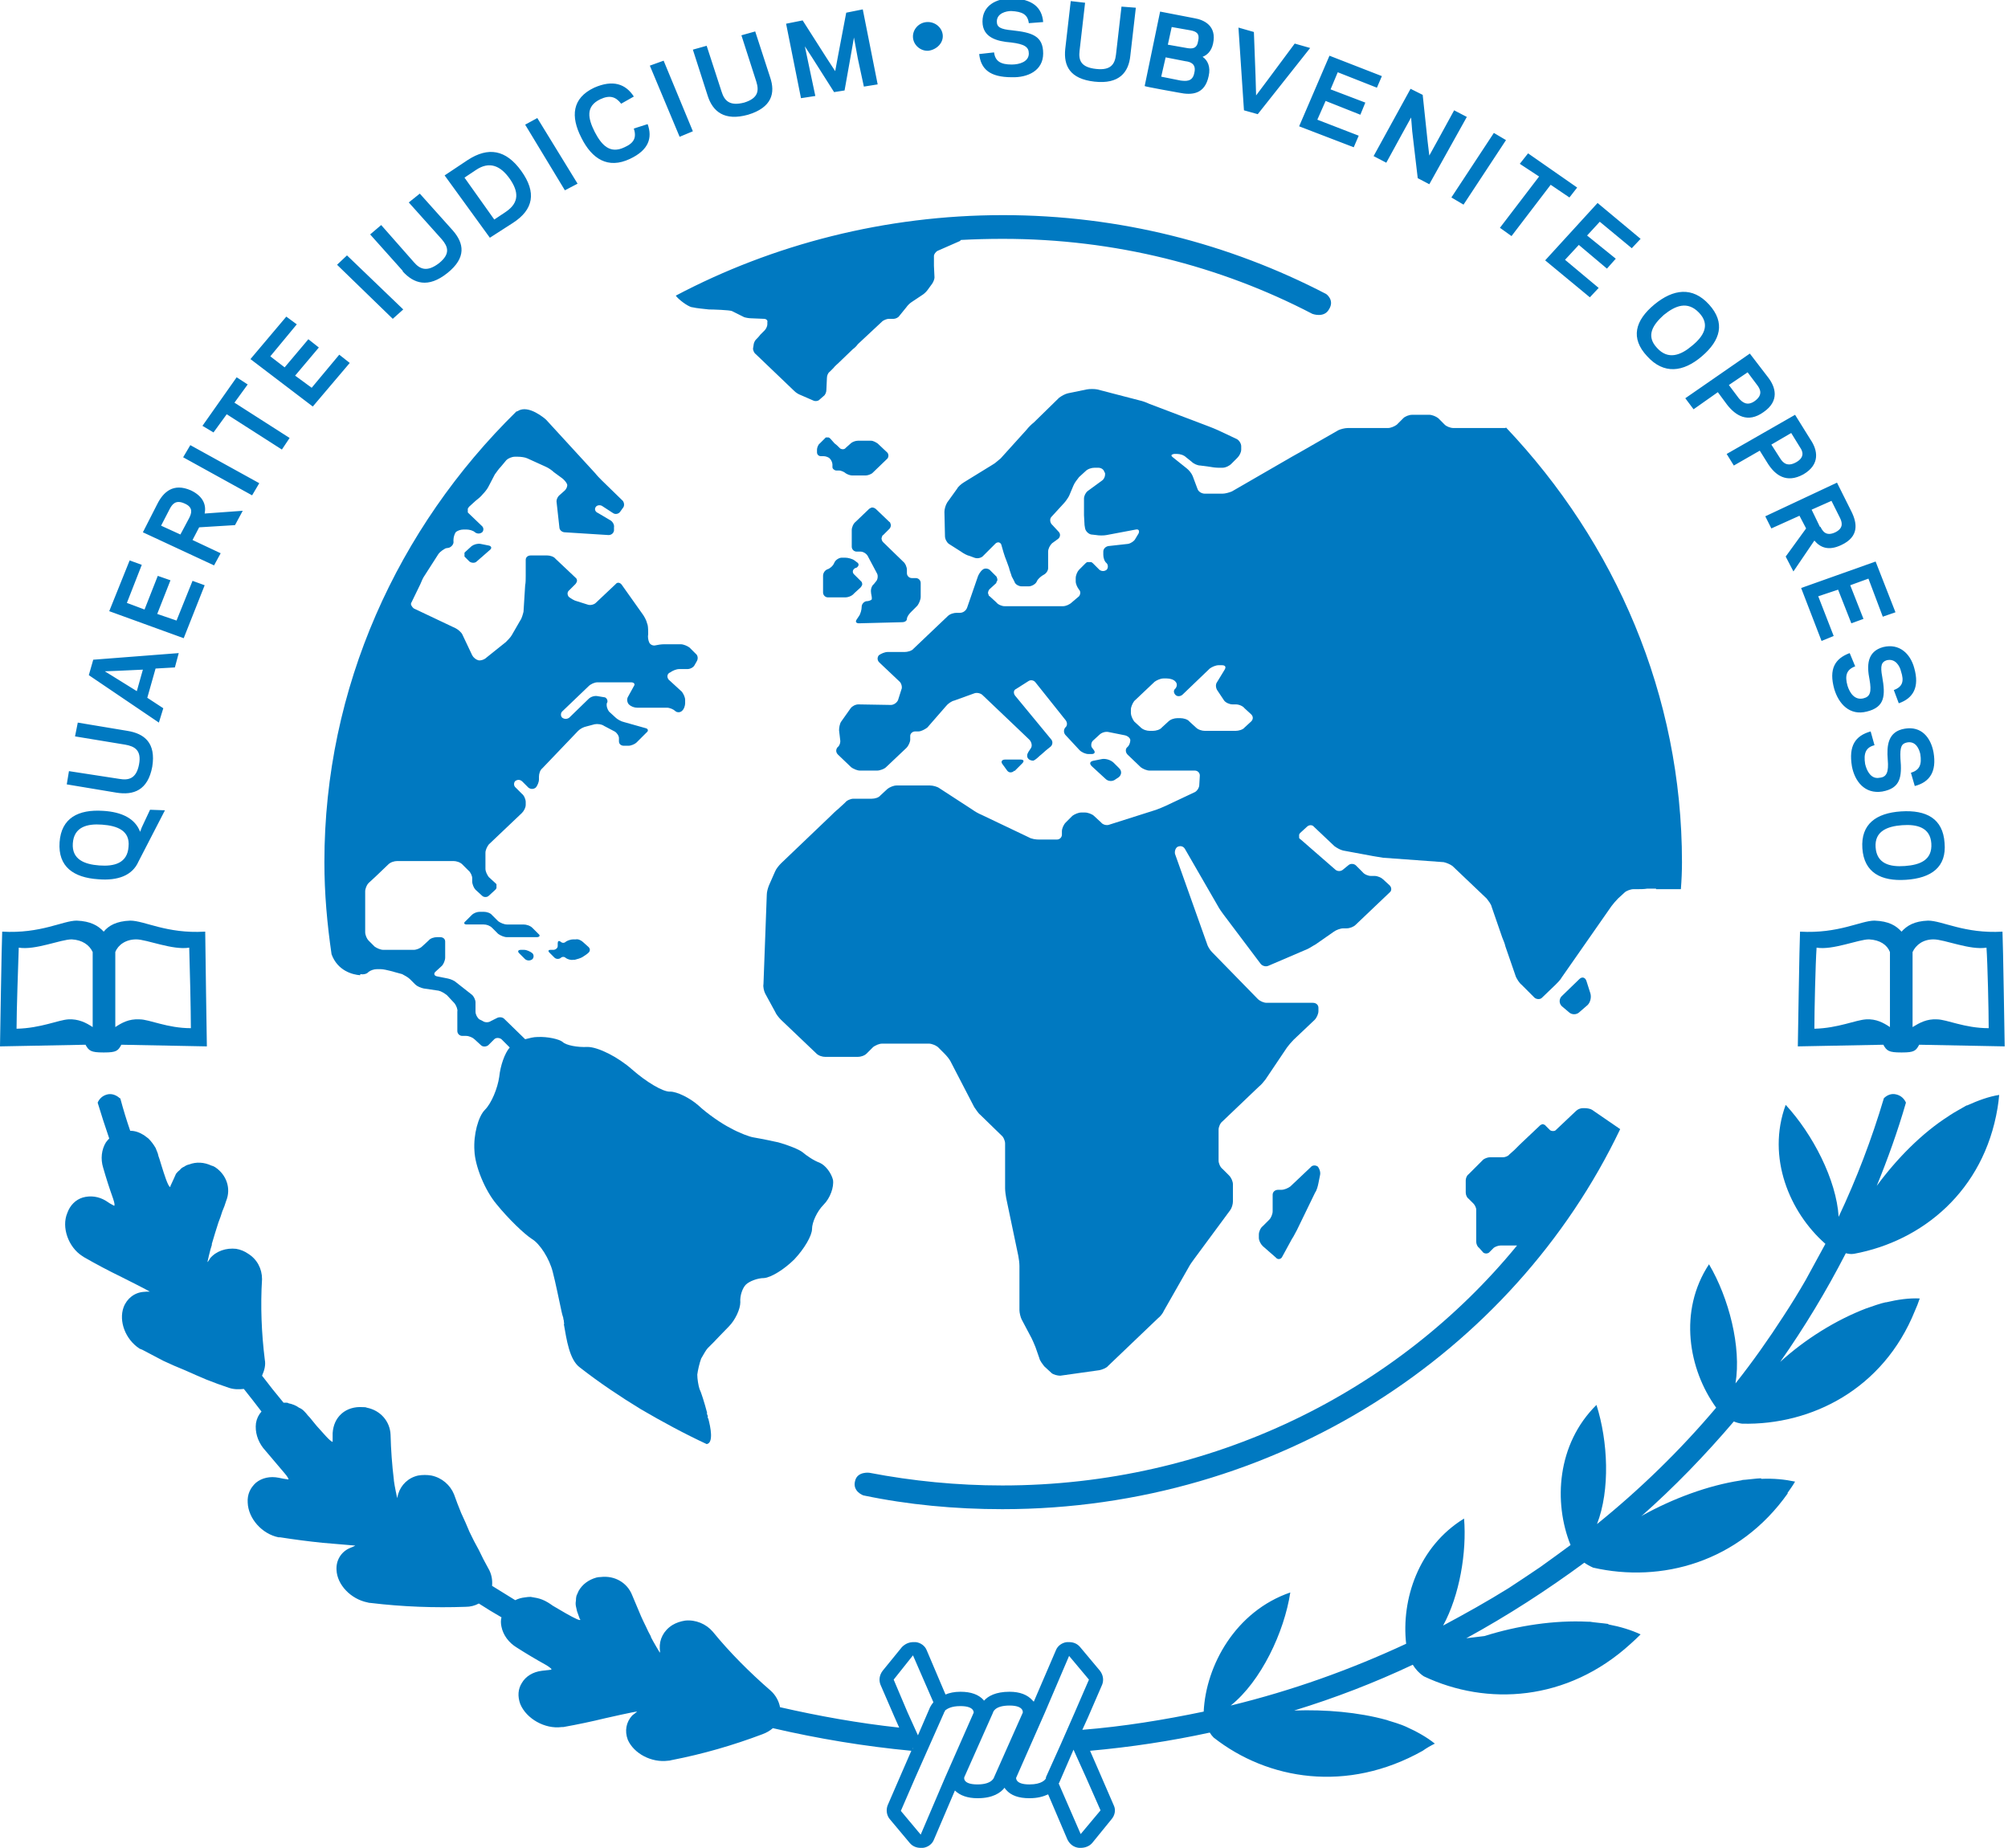 <svg xmlns="http://www.w3.org/2000/svg" width="364" height="335" version="1.2">
    <path id="Layer" fill-rule="evenodd" d="M273 77.5c19.8 20.9 31.9 48.5 31.9 78.8q0 2.4-.2 4.9h-4.5v-.1h-1.6c-.5.1-1.4.1-1.9.1h-.6c-.5 0-1.3.3-1.6.6l-1.2 1.1c-.4.4-.9 1-1.2 1.4l-9 12.9c-.2.4-.8 1-1.1 1.3l-2.5 2.4c-.3.3-.9.3-1.3 0l-2.4-2.4c-.4-.3-.8-1-1-1.4l-1.9-5.5c-.1-.5-.4-1.2-.6-1.7l-1.9-5.5c-.1-.5-.6-1.1-.9-1.5l-6.2-5.9c-.4-.3-1.1-.6-1.6-.7l-11-.8c-.5-.1-1.3-.2-1.8-.3l-5.4-1c-.5-.1-1.2-.5-1.6-.8l-3.7-3.5c-.3-.4-.9-.4-1.3 0l-1.2 1.1q-.1.1-.2.3v.6q.1.2.3.3l6.2 5.4c.4.4 1 .4 1.4.1l1.1-.9c.4-.3 1-.2 1.3.1l1.2 1.2c.3.4 1 .7 1.5.7h.7c.5 0 1.2.3 1.5.6l1.2 1.1c.4.4.4 1 0 1.3l-6.2 5.9c-.3.3-1 .6-1.6.6h-.6c-.5 0-1.3.3-1.7.6l-3.3 2.3c-.4.2-1.1.7-1.6.9l-7 3c-.5.2-1.1 0-1.4-.4l-6.7-8.9c-.3-.4-.8-1.1-1-1.5l-6-10.4c-.3-.5-.8-.6-1.3-.4-.4.2-.6.8-.5 1.3l5.8 16.3c.1.4.5 1.1.9 1.5l8.3 8.5c.4.4 1.1.7 1.6.7h8.4c.6 0 1 .4 1 .9v.6c0 .5-.3 1.2-.7 1.6l-3.8 3.6c-.4.4-.9 1-1.2 1.4l-3.9 5.8c-.3.4-.8 1-1.2 1.3l-6.6 6.3c-.4.3-.7 1-.7 1.5v5.6c0 .5.3 1.2.7 1.5l1.2 1.2c.4.4.7 1.1.7 1.6v3.1c0 .5-.2 1.2-.5 1.6l-6.5 8.8c-.3.4-.8 1.1-1 1.5l-4.5 7.9c-.2.5-.7 1.1-1.1 1.4l-9 8.6c-.3.4-1.1.7-1.6.8l-7.1 1c-.5 0-1.3-.2-1.6-.5l-1.3-1.2c-.3-.4-.8-1-.9-1.5l-.7-2c-.2-.5-.5-1.2-.7-1.6l-1.8-3.4c-.2-.4-.4-1.2-.4-1.7v-8c0-.5-.1-1.3-.2-1.8l-2.2-10.5c-.1-.5-.2-1.3-.2-1.8v-8.1c0-.5-.3-1.2-.7-1.5l-3.8-3.7c-.4-.3-.8-1-1.1-1.4l-4.3-8.3c-.2-.4-.7-1-1.1-1.4l-1.2-1.2c-.4-.3-1.1-.6-1.6-.6h-8.5c-.5 0-1.2.3-1.6.6l-1.2 1.2c-.4.4-1.1.6-1.6.6h-5.9c-.5 0-1.2-.2-1.6-.6l-6.4-6.1c-.4-.4-.9-1-1.1-1.5l-1.8-3.3c-.2-.4-.4-1.2-.3-1.7l.6-16.2c0-.5.2-1.2.4-1.7l1.1-2.5c.2-.5.7-1.1 1.1-1.5l9-8.6c.3-.3.9-.9 1.3-1.2l1.3-1.2c.3-.4 1-.7 1.5-.7h3.3c.6 0 1.3-.2 1.6-.6l1.3-1.2c.4-.3 1.1-.6 1.6-.6h6.1c.5 0 1.3.2 1.7.5l6 3.9c.4.3 1.1.7 1.6.9l8.6 4.1c.5.3 1.3.4 1.8.4h3.3c.5 0 .9-.4.9-.9v-.6c0-.5.3-1.2.7-1.6l1.2-1.2c.4-.3 1.1-.6 1.6-.6h.7c.5 0 1.3.3 1.6.6l1.3 1.2c.3.4 1 .6 1.5.4l8.5-2.7c.5-.2 1.3-.5 1.7-.7l5.3-2.5c.4-.2.8-.8.8-1.3l.1-1.7c0-.5-.4-.9-.9-.9h-8.2c-.5 0-1.2-.3-1.6-.6l-2.4-2.3c-.4-.4-.4-1-.1-1.3.4-.3.6-.9.6-1.3s-.5-.8-1-.9l-3-.6c-.5-.1-1.2.1-1.6.5l-1.2 1.1c-.3.3-.4 1-.1 1.3l.3.4c.3.4.1.7-.4.7h-.6c-.5 0-1.2-.3-1.6-.7l-2.6-2.8c-.3-.4-.3-.9 0-1.3.4-.3.4-.9.1-1.3l-5.5-6.9c-.3-.4-.9-.5-1.3-.2l-2.2 1.4c-.5.2-.5.8-.2 1.2l6.6 8c.3.4.2 1-.2 1.3l-.5.4c-.4.3-1 .9-1.4 1.2 0 0-.8.8-1.2.9-.4 0-1.1-.2-1.1-.9 0-.5.4-.9.7-1.4.3-.5 0-1.2-.3-1.5-.4-.4-1.9-1.8-2.3-2.2l-6.2-5.9c-.3-.3-1-.5-1.5-.3L173 127c-.5.1-1.2.6-1.5 1l-3.4 3.9c-.4.3-1.1.7-1.6.7h-.6c-.5 0-.9.4-.9.8v.7c0 .4-.3 1.1-.7 1.5l-3.7 3.5c-.3.3-1.1.6-1.6.6h-3.1c-.5 0-1.2-.3-1.6-.6l-2.4-2.3c-.4-.4-.4-.9-.1-1.3.4-.3.6-.9.5-1.4l-.2-1.7c0-.4.1-1.2.4-1.6l1.7-2.4c.3-.4.9-.7 1.4-.7l5.9.1c.5 0 1.1-.4 1.3-.9l.6-1.9c.2-.4 0-1.1-.3-1.4l-3.7-3.5c-.4-.4-.4-.9-.1-1.3.4-.3 1.1-.6 1.6-.6h3.1c.5 0 1.3-.2 1.6-.6l6.2-5.9c.4-.4 1.1-.6 1.6-.6h.6c.6 0 1.1-.4 1.3-.9l1.9-5.5c.1-.4.5-1.1.9-1.4.3-.3.9-.3 1.3 0l1.2 1.2q.1.1.1.2.1.2.1.4t-.1.3-.1.3l-1.2 1.1q-.2.2-.2.3-.1.2-.1.4 0 .1.1.3 0 .2.2.3l1.2 1.1c.3.4 1 .7 1.5.7h10.6c.5 0 1.2-.3 1.6-.7l1.3-1.1c.3-.4.3-.9 0-1.2-.3-.4-.6-1-.6-1.5v-.6c0-.5.3-1.2.6-1.5l1.2-1.2q.1-.1.3-.2h.7q.2.1.3.2l1.2 1.2c.4.3.9.3 1.3 0 .3-.3.3-.9 0-1.2-.4-.3-.6-1-.6-1.5v-.6c0-.5.4-.9.9-1l3.6-.4c.5-.1 1.1-.5 1.3-.9l.6-1c.2-.5 0-.8-.5-.7l-5.3 1c-.5.1-1.4.1-1.9 0l-.9-.1c-.5-.1-1-.6-1.1-1.1l-.1-.6c0-.5-.1-1.3-.1-1.8v-3c0-.5.3-1.1.7-1.4l2.6-1.9c.4-.3.6-.9.5-1.4l-.1-.1c-.1-.5-.6-.8-1.1-.8h-.7c-.5 0-1.2.2-1.6.6l-1.2 1.1c-.3.4-.8 1-1 1.5l-.8 1.9c-.2.4-.7 1.1-1 1.4l-2.2 2.4c-.3.3-.3.9 0 1.3l1.3 1.4c.4.4.3 1-.1 1.3l-1.1.8c-.4.4-.7 1-.7 1.5v3c0 .5-.4 1-.8 1.2-.4.2-1 .7-1.2 1.1l-.1.2c-.2.4-.9.8-1.4.8h-1.3c-.5 0-1-.3-1.2-.6-.1-.3-.4-.8-.6-1.2-.1-.4-.4-1.1-.5-1.6l-.4-1.1c-.2-.5-.5-1.3-.6-1.7l-.4-1.4c-.2-.4-.6-.5-1-.2l-2.4 2.4c-.4.3-1 .4-1.5.2l-.8-.3c-.5-.1-1.2-.5-1.6-.8l-2.2-1.4c-.4-.3-.7-.9-.7-1.4l-.1-4.4c0-.5.2-1.2.5-1.7l1.8-2.5c.2-.4.8-.9 1.3-1.2l5.2-3.2c.4-.2 1-.8 1.4-1.1l4.7-5.2c.3-.4.9-1 1.3-1.3l4.6-4.5c.4-.3 1.1-.7 1.6-.8l3.4-.7c.5-.1 1.4-.1 1.9 0l7.7 2c.5.1 1.3.4 1.7.6l10.8 4.1c.5.2 1.3.5 1.7.7l3.4 1.6c.4.2.8.8.8 1.3v.6c0 .5-.3 1.1-.7 1.5l-1.1 1.1c-.4.4-1.1.7-1.6.7h-.7c-.5 0-1.3-.1-1.8-.2l-1.5-.2c-.5 0-1.2-.3-1.6-.7l-1-.8c-.4-.4-1.1-.6-1.6-.6h-.6c-.5.1-.6.3-.2.6l2.5 2c.4.3.9.9 1.1 1.4l.9 2.4c.2.5.8.8 1.3.8h3.2c.5 0 1.2-.2 1.7-.4l10.9-6.3 1.6-.9 6.8-3.9c.4-.2 1.2-.4 1.7-.4h7.3c.5 0 1.2-.3 1.6-.6l1.2-1.2c.3-.3 1-.6 1.6-.6h3.1c.5 0 1.2.3 1.6.6l1.2 1.2c.3.3 1 .6 1.6.6h9.4m-46.1 53.2c.4-.4.4-.9 0-1.3l-1.2-1.1c-.3-.4-1-.7-1.6-.7h-.6c-.5 0-1.2-.3-1.5-.7l-1.2-1.8c-.3-.4-.4-1.1-.1-1.5l1.4-2.3c.3-.5.1-.8-.5-.8h-.6c-.5 0-1.2.3-1.6.6l-4.9 4.7c-.4.4-1 .4-1.3.1-.4-.4-.4-.9 0-1.2.3-.4.3-.9 0-1.2-.3-.4-1-.6-1.6-.6h-.6c-.5 0-1.2.3-1.6.6l-3.7 3.5c-.3.4-.6 1.1-.6 1.5v.7c0 .4.3 1.1.6 1.5l1.2 1.1c.4.4 1.1.6 1.6.6h.6c.5 0 1.3-.2 1.6-.6l1.2-1.1c.4-.4 1.1-.6 1.6-.6h.6c.5 0 1.3.2 1.6.6l1.2 1.1c.4.4 1.1.6 1.6.6h5.6c.5 0 1.3-.2 1.6-.6l1.2-1.1zm-131.5 16q0-.1 0 0zm191 36.7c-.5.5-1.4.5-1.9 0l-1.3-1.1c-.5-.5-.5-1.3 0-1.8l3.2-3.1c.5-.5 1.1-.3 1.3.4l.7 2.2c.2.7 0 1.6-.5 2.1l-1.5 1.3z" fill="#0079c1"/>
    <path d="m232.4 227.9 1.8-3.3c.3-.4.6-1.1.9-1.6l3.3-6.8c.3-.4.5-1.2.6-1.7l.3-1.5c.1-.5-.1-1.1-.4-1.5-.4-.3-1-.3-1.3.1l-3.7 3.5c-.4.3-1.1.6-1.6.6h-.6c-.6 0-1 .4-1 .9v3c0 .5-.3 1.2-.6 1.5l-1.2 1.2c-.4.3-.7 1-.7 1.5v.6c0 .5.3 1.1.7 1.5l2.4 2.1c.3.4.9.3 1.1-.1m-48.5-88.1 1.4-1.4c.4-.4.3-.7-.3-.7h-2.8c-.6 0-.8.4-.5.8l.8 1.1c.3.5.9.6 1.4.1m18.3 1.6.6-.4c.5-.4.6-1.1.1-1.6l-1-1c-.5-.5-1.4-.8-2.1-.7l-1.5.3c-.7.1-.9.5-.4 1l2.5 2.3c.5.5 1.3.5 1.8.1M155.7 113l7.8-.2c.6 0 .9-.3.9-.6s.3-.8.7-1.2l1.2-1.2c.3-.4.6-1.1.6-1.6v-2.5c0-.5-.4-.9-.9-.9h-.7c-.5 0-.9-.4-.9-.9v-.6c0-.5-.3-1.2-.7-1.5l-3.6-3.5q-.2-.2-.2-.3-.1-.2-.1-.4 0-.1.1-.3 0-.2.2-.3l1.1-1.1q.2-.2.2-.3.1-.2.1-.4 0-.1-.1-.3 0-.2-.2-.3l-2.4-2.3q-.1-.1-.3-.2-.2-.1-.4-.1-.1 0-.3.1-.2.1-.3.2l-2.4 2.3c-.4.3-.7 1-.7 1.5v3c0 .5.4.9.9.9h.7c.5 0 1.1.4 1.3.8l1.7 3.2c.2.4.1 1.1-.2 1.4l-.4.5c-.4.3-.6 1-.5 1.5v.1c.1.5.2 1 .1 1.2-.1.1-.5.3-1 .3-.4.1-.8.5-.8 1s-.2 1.3-.5 1.7l-.4.6c-.3.4-.1.7.4.7" fill="#0079c1"/>
    <path d="M150.1 108.3h3.1c.6 0 1.3-.3 1.6-.7l1.2-1.1q.1-.1.2-.3.1-.1.1-.3 0-.2-.1-.4l-.2-.2-1.2-1.2c-.3-.3-.3-.8.2-1.1l.3-.1c.4-.3.5-.7 0-1l-.4-.3c-.4-.3-1.2-.5-1.7-.5h-.6c-.5 0-1.1.4-1.3.8l-.1.2c-.2.5-.8 1-1.2 1.1-.5.2-.8.7-.8 1.2v3c0 .5.4.9.9.9m-52.5 61-1.1-1.1c-.4-.4-1.1-.6-1.6-.6h-3c-.5 0-1.2-.3-1.6-.6l-1.1-1.1c-.3-.4-1-.6-1.5-.6H87c-.5 0-1.1.2-1.5.6l-1.1 1.1c-.4.3-.3.6.2.6h3.1c.5 0 1.1.2 1.5.6l1.1 1.1c.4.3 1.1.6 1.6.6h5.4c.5 0 .7-.3.3-.6m6.8 1h-.5c-.4 0-1 .2-1.3.4-.3.3-.7.3-1 0-.3-.2-.5-.1-.5.3v.5c0 .4-.4.7-.8.7h-.5c-.4 0-.5.2-.2.5l.9.9c.3.3.8.3 1.1.1.3-.3.7-.3 1 0 .3.2.9.4 1.3.3h.3c.4-.1 1.1-.3 1.4-.5.3-.2.8-.5 1.1-.8.3-.3.3-.7 0-1l-1-.9c-.3-.3-.9-.6-1.3-.5zm-10 1.9c-.5 0-.6.3-.3.6l1.1 1.1c.4.3.9.3 1.3 0 .3-.3.3-.8 0-1.1-.4-.3-1-.6-1.5-.6h-.6zm56-89.1c.3.3.5.8.5 1.1v.5c0 .3.4.6.7.6h.5c.4 0 1 .3 1.2.5.3.2.8.4 1.2.4h2.4c.4 0 .9-.2 1.2-.4l2.8-2.7c.2-.3.2-.7 0-1l-1.8-1.7c-.3-.2-.8-.5-1.2-.5h-2.4c-.4 0-1 .2-1.3.5l-.9.8c-.2.3-.7.3-1 .1-.3-.3-.7-.7-1-.9l-.8-.9q-.1-.1-.3-.2h-.5l-.2.2-.9.9c-.3.2-.5.8-.5 1.1v.5c0 .4.3.7.7.7h.5c.4 0 .9.2 1.1.4zM87.1 98.6c-.5-.1-1.2.1-1.6.4l-1.1 1-.2.2v.7l.2.2.7.7c.4.3 1 .3 1.3 0l2.4-2.1c.4-.3.3-.7-.2-.8l-1.5-.3z" fill="#0079c1"/>
    <path fill-rule="evenodd" d="M148.6 210.8c1.1.5 2.1 1.9 2.4 3.1.2 1.3-.5 3.3-1.7 4.5-1.2 1.2-2.1 3.2-2.1 4.4 0 1.2-1.4 3.6-3.2 5.5-1.8 1.8-4.2 3.3-5.5 3.4-1.2 0-2.7.6-3.3 1.2-.6.6-1.1 2-1 3.2 0 1.2-.9 3.2-2.1 4.4-1.2 1.2-2.4 2.5-2.7 2.8l-1.1 1.1c-.3.3-.8 1.2-1.2 1.9-.3.8-.6 2.1-.7 2.9 0 .8.2 2 .4 2.6.3.6.9 2.5 1.4 4.4h-.1s.1.2.2.5v.4q.1 0 .1.1c.4 1.5 1 4.4-.3 4.6q-3-1.4-6-3t-5.9-3.3q-2.8-1.7-5.6-3.6-2.8-1.9-5.5-4c-1.9-1.4-2.4-5.1-2.9-7.9q.1 0 .1.1-.1-.4-.1-.7-.1-.3-.1-.5-.2-.6-.3-1.1c-.5-2.3-1.1-5.3-1.6-7.2-.6-2.4-2.3-5.1-3.8-6-1.4-.9-4.3-3.7-6.4-6.3-2.1-2.5-3.9-6.9-4-9.7-.2-2.9.7-6.2 1.9-7.4 1.2-1.2 2.3-3.9 2.6-6 .2-2 1-4.3 1.9-5.3l-1.5-1.5c-.4-.3-1-.3-1.3 0l-1.1 1.1c-.4.3-1 .3-1.3 0l-1.2-1.1c-.3-.3-1-.6-1.5-.6h-.7c-.5 0-.9-.4-.9-.9v-3.5c.1-.4-.2-1.1-.5-1.5l-1.4-1.5c-.4-.3-1-.7-1.5-.8l-2.7-.4c-.5-.1-1.2-.4-1.5-.7l-1-1c-.3-.3-1-.7-1.4-.9l-2.2-.6c-.4-.1-1.2-.3-1.7-.3h-.7c-.5 0-1.1.2-1.5.5-.3.4-1 .5-1.5.4v.2c-1.4-.1-4.1-.8-5.2-3.8-.8-5.5-1.3-11-1.3-16.7 0-31.7 13.3-60.6 34.8-81.7q.1 0 .3-.1c1.9-1.2 4.9 1.4 5.1 1.6l8.9 9.7c.3.4.9 1 1.2 1.3l3.8 3.7c.3.4.3 1 0 1.3l-.5.7c-.3.4-.9.5-1.3.2l-2-1.3c-.4-.2-.9-.1-1.1.2-.3.4-.1.9.4 1.1l2.2 1.3c.4.2.8.8.7 1.3v.6c-.1.5-.5.8-1 .8l-7.9-.5c-.5 0-1-.4-1-.9l-.5-4.5c-.1-.5.2-1.1.6-1.4l.9-.8c.3-.3.5-.8.4-1.1-.1-.3-.5-.8-.9-1.1l-1.5-1.1c-.3-.3-1-.8-1.5-1l-3.3-1.5c-.4-.2-1.2-.3-1.7-.3h-.6c-.5 0-1.2.3-1.5.6l-1 1.2c-.4.4-.8 1-1.1 1.4l-1.2 2.3c-.2.4-.7 1-1 1.3-.3.4-.9.9-1.3 1.2L85 91.9q-.1.2-.2.3v.7l.2.2 2.4 2.3c.3.3.3.8 0 1.1-.4.3-.9.3-1.3 0-.3-.3-1-.5-1.5-.5H84c-.5 0-1.1.2-1.4.5-.2.3-.4.9-.4 1.4v.2c.1.5-.3 1-.8 1.2l-.6.1c-.4.2-1 .6-1.3 1l-2.5 3.9c-.3.4-.6 1.1-.8 1.6l-1.6 3.3q-.1.1-.1.3 0 .2.1.3.1.2.2.3l.2.2 7.6 3.6c.4.2 1 .7 1.2 1.1l1.8 3.8c.2.4.7.8 1.1.9.4.1 1.1-.1 1.5-.5l3.5-2.8c.3-.3.9-.9 1.1-1.3l1.5-2.6c.3-.4.5-1.2.6-1.6l.3-4.8c.1-.4.1-1.2.1-1.7v-2.9c0-.5.4-.8.9-.8h3c.5 0 1.2.2 1.5.6l3.6 3.4.2.2q.1.2.1.4 0 .1-.1.3-.1.2-.2.3l-1.1 1.1c-.4.3-.4.8-.1 1.2.4.3 1 .7 1.5.8l1.9.6c.5.2 1.2 0 1.5-.3l3.6-3.4c.3-.4.8-.3 1.1.1l3.9 5.5c.2.3.6 1 .7 1.5l.1.3c.1.4.1 1.2.1 1.7-.1.4 0 1.1.2 1.5.2.4.7.6 1.1.5.4-.1 1.1-.2 1.6-.2h3c.5 0 1.2.3 1.6.6l1.1 1.1c.4.3.5.9.2 1.4l-.4.7c-.2.4-.8.7-1.3.7h-1.5c-.5 0-1.2.3-1.6.6l-.2.1c-.4.3-.4.8-.1 1.2l2.4 2.2c.3.4.6 1 .6 1.5v.6c0 .4-.2 1.1-.6 1.4-.3.3-.9.3-1.2 0-.3-.3-1-.6-1.5-.6h-5.4c-.5 0-1.1-.2-1.5-.6-.3-.3-.4-.9-.2-1.3l1.1-2c.3-.4 0-.7-.5-.7h-6.1c-.5 0-1.2.3-1.6.7l-4.7 4.5c-.4.3-.4.9-.1 1.2.4.3.9.3 1.3 0l3.5-3.4c.4-.4 1.1-.6 1.6-.5l1.2.2c.4 0 .7.5.6.9l-.1.2c-.1.5.1 1.1.4 1.5l1.2 1.1c.3.3 1 .7 1.5.8l3.9 1.1c.5.1.6.5.2.8l-1.8 1.8c-.3.3-1 .6-1.5.6h-.8c-.5 0-.9-.3-.9-.8v-.6c0-.4-.4-1-.8-1.2l-1.9-1c-.4-.3-1.2-.4-1.7-.3l-1.5.4c-.5.1-1.1.4-1.5.8l-6.5 6.8c-.4.3-.6 1-.6 1.5v.5c0 .5-.3 1.2-.6 1.5-.4.3-.9.3-1.3 0l-1.1-1.1c-.4-.4-.9-.4-1.3-.1-.3.3-.3.9.1 1.2l1.1 1.1c.4.3.7 1 .7 1.5v.5c0 .5-.3 1.1-.7 1.5l-6 5.7c-.3.4-.6 1-.6 1.5v2.9c0 .5.3 1.1.6 1.5l1.2 1.1.2.2v.7q-.1.2-.2.3l-1.2 1.1c-.3.3-.9.3-1.2 0l-1.2-1.1c-.3-.3-.6-1-.6-1.5v-.6c0-.4-.3-1.1-.7-1.4l-1.1-1.1c-.4-.4-1.1-.6-1.6-.6H72c-.5 0-1.2.2-1.6.6l-2.3 2.2c-.4.4-1 .9-1.3 1.2-.3.3-.6 1-.6 1.5v7.4c0 .5.3 1.2.6 1.5l1.1 1.1c.4.3 1.1.6 1.6.6H75c.5 0 1.2-.3 1.5-.6l1.2-1.1c.3-.4 1-.6 1.5-.6h.6c.5 0 .9.3.9.8v2.9c0 .5-.3 1.2-.6 1.5l-1.2 1.1c-.3.3-.2.7.3.8l2 .4c.5.1 1.2.4 1.5.7l2.8 2.2c.4.3.7 1 .7 1.4v1.7c0 .5.3 1.1.7 1.4l.6.3c.4.3 1.1.3 1.5 0l1-.5c.5-.3 1.1-.2 1.4.1l3.8 3.7c.8-.2 1.5-.4 2.2-.4 1.9-.1 4 .4 4.6.9.6.6 2.7 1 4.5.9 1.9 0 5.5 1.8 8.1 4.1 2.5 2.2 5.6 4.1 6.9 4 1.2 0 3.5 1.1 5.1 2.5 1.6 1.5 4.2 3.3 5.8 4.1 1.6.9 3.5 1.6 4.2 1.7.7.1 2.7.5 4.5.9 1.8.5 3.8 1.3 4.4 1.8.7.6 2 1.5 3.1 1.9M125.4 55.7c-.8-.2-2.4-1.4-2.9-2.1 17.6-9.3 38-14.6 59.3-14.6 21.2 0 41.1 5.2 58.6 14.3 0 0 1.6 1.1.5 2.8-.9 1.6-3 .8-3 .8-16.7-8.7-35.8-13.6-56.1-13.6q-3.9 0-7.6.2l-.2.2-4.1 1.8c-.3.2-.6.6-.6.9v1.8l.1 2.1c0 .3-.2.8-.4 1.1l-.8 1.1c-.2.3-.6.7-.9.9l-2.1 1.4c-.3.2-.7.6-.9.9l-1.3 1.6c-.2.3-.7.5-1 .5h-.9c-.3 0-.8.2-1.1.4l-4.5 4.2c-.2.3-.6.7-.9.9l-2.6 2.5c-.2.2-.7.6-.9.9l-.7.7c-.3.2-.5.7-.5 1.1l-.1 2.2c0 .4-.2.9-.5 1.1l-.8.7c-.2.2-.7.3-1.1.1l-2.3-1c-.3-.1-.8-.4-1.1-.7l-7-6.7c-.3-.2-.5-.7-.5-1l.1-.6c0-.3.2-.8.4-1 .2-.2.6-.6.8-.9l.8-.8c.3-.3.5-.8.5-1.1v-.4c.1-.3-.2-.6-.6-.6l-2.4-.1c-.3 0-.9-.1-1.2-.2l-2.2-1.1c-.4-.2-3.5-.3-4.2-.3-.8-.1-2.2-.2-3-.4zm161.9 145.2c.4 0 1 .1 1.3.3l5.1 3.5c-19.4 40.6-62.3 68.9-112 68.9-8.6 0-17.1-.8-25.2-2.5 0 0-2-.7-1.5-2.6.4-1.8 2.6-1.5 2.6-1.5 7.8 1.5 15.9 2.3 24.1 2.3 37.9 0 71.6-17 93.3-43.5h-3c-.4 0-.9.2-1.2.4l-.9.9c-.3.2-.7.2-1 0l-.8-.9c-.3-.2-.5-.7-.5-1.1v-5.8c0-.4-.3-.9-.5-1.1l-.9-.9c-.3-.2-.5-.7-.5-1.1V214c0-.4.2-.9.5-1.1l2.7-2.7c.3-.2.8-.4 1.2-.4h2.4c.3 0 .9-.2 1.1-.5l.9-.8.5-.5.5-.5 3.7-3.5q.1-.1.2-.1.1-.1.3-.1.1 0 .2.1.2 0 .2.1l.9.9c.3.2.8.2 1 0l3.7-3.5c.3-.3.8-.5 1.2-.5h.4zM25.7 150l1.5-3.2 2.7.1-4.8 9.3c-1.1 2.5-3.7 3.5-7.3 3.2-4.5-.3-7.3-2.3-7-6.7.3-4.4 3.4-6 7.9-5.7 3.4.2 5.8 1.4 6.7 3.8l.3-.8zm-7.7 6.9c2.7.2 5.1-.4 5.3-3.4.3-2.9-2-3.8-4.8-4-2.7-.2-5.1.4-5.3 3.4-.2 2.9 2.1 3.8 4.8 4zm3.1-13.2-9-1.5.4-2.4 9.1 1.4c1.7.3 3.1 0 3.6-2.6s-.8-3.3-2.5-3.6l-9.1-1.5.5-2.5 9 1.5c3.1.5 5.2 2.2 4.5 6.5-.8 4.3-3.4 5.2-6.5 4.7zm-5-21.3zm.8-2.8 15.5-1.2-.7 2.6-3.5.2-1.5 5.3 2.9 1.9-.8 2.6-12.7-8.6zm4.2 3.4 3.7 2.3 1.1-3.9-4.3.2-2.6.1zm2.4-21.4 2.2.8-2.7 6.9 3.2 1.2 2.4-6.1 2.3.8-2.4 6.1 3.5 1.2 2.9-7.2 2.2.8-3.8 9.6-13.5-4.9zm16.5-1.3-1.2 2.2-12.9-6 2.6-5.1c1.1-2.2 2.9-3.9 6.1-2.5 2.3 1.1 2.8 2.7 2.5 4.2l6.9-.5-1.4 2.6-6.5.4-1.2 2.3zm-5.7-6.4c.4-.8.8-1.9-.8-2.6-1.7-.8-2.3.2-2.7.9l-1.6 3.1 3.5 1.6 1.6-3zM47 87.6l-1.3 2.2-12.5-6.9 1.3-2.2zm5.5-8.2-1.4 2.1-10-6.4-2.4 3.3-2-1.2 6.2-8.8 2 1.3-2.4 3.3zm-.6-22 1.9 1.4-4.8 5.8 2.6 2 4.3-5.1 1.9 1.5-4.3 5.1 3 2.2 5-6 1.9 1.5-6.7 7.9-11.3-8.6zm21.2-1.3-1.9 1.7L61.1 48l1.8-1.7zm-.1-7-5.9-6.6 2-1.7 5.9 6.7c1.1 1.3 2.4 1.9 4.6.2 2.1-1.7 1.6-3 .5-4.3l-6-6.7 2-1.6 6 6.7c2 2.3 2.5 4.9-1 7.7s-6.1 1.9-8.1-.3zm15.8-6-8.2-11.3 4.2-2.8c3.7-2.4 6.9-1.9 9.7 2 2.8 3.9 2.2 7-1.5 9.4zm2.9-4.7c2.5-1.7 2.3-3.7.7-6-1.7-2.4-3.7-3.2-6.1-1.6l-2.1 1.4 5.4 7.6 2.1-1.4zm13-5.1-2.3 1.2-7.2-11.9 2.2-1.2zm8.5-6.6c1.8-.8 2.2-1.8 1.7-3.4l2.5-.8c.9 2.5.2 4.7-3.2 6.3-4 1.9-6.9 0-8.8-3.8-2-3.9-1.7-7.2 2.3-9.1 3.4-1.5 5.7-.7 7.2 1.6l-2.3 1.3c-1-1.3-2.1-1.6-3.8-.8-2.7 1.3-2.2 3.5-1 5.9 1.2 2.3 2.7 4.1 5.4 2.8zm12.4-2.9-2.4 1-5.4-12.9 2.5-.9zm2.7-6.4L125.6 9l2.5-.7 2.7 8.3c.5 1.6 1.4 2.7 4.1 2 2.6-.8 2.7-2.2 2.2-3.8l-2.7-8.4 2.5-.7 2.7 8.3c1 2.9.3 5.5-4 6.8-4.3 1.2-6.4-.6-7.3-3.4zm22.9-.7-4-6.3-1.3-2 .8 3.8 1.1 5.2-2.6.4-2.7-13.5 3-.6 4.4 6.9 1.5 2.3.5-2.7 1.5-7.9 3-.6 2.7 13.6-2.5.4-1.1-5.1-.7-3.8-.4 2.3-1.3 7.3zm17.1-7.5c-1.4.1-2.7-1-2.8-2.4-.1-1.4 1-2.7 2.5-2.8 1.5-.1 2.8 1 2.9 2.4.1 1.4-1.1 2.6-2.6 2.8zm9.2.5zm2.7-.2c.2 1.6 1.2 2.2 3.2 2.2 1.4 0 3.1-.5 3.1-2 0-1.2-.8-1.7-3.2-2-2.6-.2-5.2-.9-5.2-3.8s2.5-4.2 5.3-4.2c3.8.1 5.5 1.7 5.7 4.3l-2.6.2c-.2-1.6-1.2-2.1-3.2-2.2-.9 0-2.6.4-2.6 1.9 0 1 .6 1.4 2.8 1.6 3.6.4 5.6 1 5.6 4.2 0 3.1-2.8 4.4-5.7 4.3-4 0-5.6-1.5-5.9-4.2zm12.9-.6 1-8.7 2.6.3-1 8.7c-.2 1.7.2 3 3 3.3 2.7.3 3.4-.9 3.6-2.6l1-8.7 2.6.2-1 8.7c-.3 3-2 5.2-6.5 4.7s-5.6-2.9-5.3-5.9zm14.4 6.7 2.8-13.5 6.2 1.2c1.8.3 4.1 1.4 3.4 4.6-.3 1.4-1.1 2.1-1.9 2.4.9.6 1.5 1.8 1.1 3.5-.7 3.3-3 3.5-5.4 3 0 0-6.2-1.1-6.2-1.2zm6.5-1c.9.1 2.2.3 2.5-1.4.4-1.6-.7-2-1.6-2.1l-3.6-.7-.8 3.5 3.5.7zm-1.6-9.7-.7 3.2 3.4.6c1.1.2 1.9.1 2.1-1.3.3-1.3-.3-1.7-1.4-1.9zm15.3 12.4 2.1-2.8 4.9-6.6 2.8.8-9.5 12-2.5-.7-1-15 2.8.8.3 8zm22.8-3.5-.9 2.1-7.1-2.8-1.3 3.1 6.3 2.4-.9 2.2-6.3-2.5-1.5 3.4 7.5 2.9-.9 2.1-9.9-3.8 5.5-12.8zm5.5 10-.2-2.5-1.6 2.9-2.9 5.3-2.3-1.2 6.7-12.2 2.2 1.1.9 8.5.3 2.5 1.6-2.9 2.9-5.3 2.3 1.2-6.8 12.2-2.1-1.1zm9.3 13.3-2.2-1.3 7.7-11.7 2.2 1.3zm8.7 5.7-2.1-1.5L279 32l-3.5-2.3 1.5-1.9 8.9 6.2-1.4 1.8-3.4-2.3zm23.4.5-1.6 1.7-5.8-4.8-2.3 2.5 5.2 4.2-1.6 1.8-5.1-4.3-2.5 2.7 6.1 5.1-1.6 1.7-8.1-6.7 9.5-10.4zm2.5 11.9c3.4-2.8 6.9-3.3 9.9 0s2.1 6.5-1.3 9.4c-3.4 2.9-6.9 3.3-9.9 0-3.1-3.3-2.2-6.5 1.3-9.4zm1.7 1.9c-2 1.8-3.3 3.8-1.2 6 2 2.2 4.3 1.3 6.3-.4 2.1-1.7 3.4-3.8 1.3-6-2.1-2.2-4.3-1.3-6.4.4zm5.4 17.1zm-1.5-2 11.7-8.1 3.3 4.3c1.4 1.8 2.1 4.3-.8 6.3-2.9 2.1-5.1.6-6.6-1.3l-1.7-2.3-4.4 3.1zm13.1-2.3-1.8-2.4-3.4 2.3 1.8 2.4c.6.7 1.5 1.5 2.9.5 1.5-1.1 1-2.1.5-2.8zm-4.3 14.5zm-1.3-2.1 12.4-7.1 2.8 4.5c1.3 1.9 1.8 4.5-1.3 6.3-3.1 1.7-5.1.1-6.4-1.9l-1.5-2.4-4.7 2.7zm13.3-1.2-1.6-2.6-3.6 2.1 1.6 2.5c.5.8 1.3 1.6 2.9.7 1.6-.9 1.2-2 .7-2.7zm-5.2 14.7-1.1-2.2 13-6.1 2.6 5.2c1.1 2.2 1.4 4.6-1.8 6.1-2.3 1.1-3.8.5-4.9-.8l-3.8 5.6-1.4-2.7 3.7-5.1-1.2-2.3-5.1 2.3zm8.9-.3c.4.8 1 1.8 2.7 1 1.6-.8 1.2-1.9.8-2.7l-1.5-3-3.6 1.6 1.5 3.1zm13.6 15.5-2.3.8-2.6-6.9-3.3 1.2 2.4 6.1-2.2.8-2.4-6.1-3.6 1.2 2.8 7.2-2.2.9-3.7-9.6 13.5-4.8zm-8.3 7.4 1 2.4c-1.6.6-1.9 1.7-1.4 3.5.4 1.3 1.3 2.7 2.9 2.3 1.2-.3 1.5-1.1 1.1-3.4-.5-2.5-.5-5.1 2.5-5.9 2.9-.7 4.9 1.2 5.6 3.8 1 3.5-.2 5.5-2.8 6.4l-.9-2.4c1.6-.6 1.9-1.6 1.3-3.4-.2-.9-1-2.4-2.6-2-.9.3-1.2.9-.8 3 .6 3.4.5 5.5-2.8 6.3-3.1.8-5.1-1.4-5.9-4.1-1-3.6.1-5.5 2.8-6.5zm3.8 14.2.7 2.5c-1.6.4-2 1.5-1.7 3.4.3 1.3 1.1 2.8 2.6 2.5 1.3-.1 1.7-1 1.5-3.3-.2-2.5 0-5.1 3.1-5.6 3-.5 4.7 1.6 5.2 4.3.6 3.5-.7 5.4-3.4 6.1l-.7-2.4c1.6-.5 2-1.5 1.7-3.4-.2-.9-.8-2.4-2.4-2.1-1 .2-1.3.8-1.2 2.9.3 3.4 0 5.4-3.3 6-3.2.5-5-1.9-5.5-4.6-.6-3.7.6-5.5 3.4-6.3zm5.5 14.5c4.6-.3 7.6 1.3 7.9 5.7.4 4.4-2.4 6.4-7 6.7-4.5.3-7.6-1.3-7.9-5.7-.3-4.4 2.5-6.4 7-6.7zm.2 2.5c-2.7.2-5 1.1-4.8 4 .2 3 2.6 3.6 5.3 3.4 2.8-.2 5-1.1 4.8-4.1-.2-2.9-2.6-3.5-5.3-3.3z" fill="#0079c1"/>
    <path fill-rule="evenodd" d="M362.4 198.5q-.1 1.2-.3 2.4c-2.5 15-13.6 24.1-26 26.4-.6.1-1 0-1.5-.1q-5.3 10.3-11.9 19.7c4.5-4.1 10.1-7.6 15.6-9.7.1 0 .3-.1.3-.1.5-.2 2.6-.9 3.2-1h.1c2.1-.5 4.2-.8 6.1-.7q-.4 1.2-.9 2.3c-5.7 14.1-18.7 20.7-31.3 20.4q-.8-.1-1.5-.4c-5.2 6.1-10.8 11.9-16.8 17.2l.3-.2c5.4-3 11.8-5.4 17.7-6.3.1 0 .4-.1.4-.1.4 0 2.7-.3 3.3-.3l.1.1c2.2-.1 4.2.1 6.1.5-.4.7-.9 1.4-1.4 2.1h.1c-8.9 12.6-23 16.3-35.3 13.5q-.9-.4-1.6-.9c-6.8 5-13.9 9.6-21.4 13.7l3.3-.4c6-1.9 12.7-2.9 18.7-2.6h.4c.4.1 2.7.3 3.3.4l.1.1c2.1.4 4.1 1 5.8 1.8q-.9.9-1.8 1.7c-11.5 10.5-26.1 11.3-37.5 5.9-.9-.6-1.5-1.3-2-2.1q-10.4 4.9-21.5 8.3c5.7-.2 11.6.3 16.7 1.7.1 0 .3.1.3.1.4.1 2.6.8 3.2 1.1 2 .9 3.8 1.9 5.3 3.1-.8.4-1.5.8-2.2 1.3-13.7 7.7-28.1 5.3-37.9-2.4q-.4-.4-.7-.9-10.6 2.3-21.7 3.3l1.7 3.9 2.6 6c.4.8.2 1.8-.4 2.5l-3.5 4.3c-.5.6-1.3.9-2.1.9h-.3c-1-.1-1.7-.7-2.1-1.5l-3.5-8.2c-.9.4-1.9.7-3.4.7q-2.9 0-4.2-1.5-.2-.2-.3-.4c-.7.9-2.1 1.9-4.9 1.9-1.8 0-3.2-.5-4.1-1.4l-3.8 8.9c-.3.8-1.1 1.4-2 1.5h-.4c-.8 0-1.5-.3-2-.9l-3.6-4.3c-.6-.7-.7-1.7-.4-2.5l2.6-6 1.7-3.9c-8.5-.8-16.9-2.2-25.1-4.1q-.8.7-1.9 1.1c-5.3 2-10.8 3.6-16.5 4.7q-.3.1-.6.1c-3 .4-6.2-1.3-7.3-3.8-.6-1.6-.3-3.2.8-4.4l.9-.7c-.1-.1-5.8 1.2-5.8 1.2q-3.7.9-7.6 1.6h-.3c-3 .4-6.4-1.5-7.5-4.2-.5-1.4-.4-2.7.3-3.8.7-1.2 2-2 3.6-2.2q.8-.1 1.7-.2 0-.1.1-.1c-.1-.1-.4-.4-1.1-.8q-2.7-1.5-5.2-3.1c-1.5-.9-2.5-2.3-2.8-3.8q-.2-.9 0-1.7-2.1-1.2-4.1-2.5-1.1.6-2.4.6c-5.6.2-11.4 0-17.2-.7q-.3 0-.6-.1c-3-.6-5.5-3.2-5.6-5.9-.1-1.7.8-3.2 2.3-3.9 0 0 1-.4 1.1-.5-.1 0-5.9-.5-5.9-.5q-3.9-.4-7.7-1h-.3c-3-.6-5.5-3.4-5.6-6.3-.1-1.5.5-2.7 1.5-3.6 1.1-.9 2.6-1.2 4.1-.9q.9.2 1.7.3h.1c0-.1-.1-.4-.7-1.1-1.3-1.5-2.6-3.1-3.9-4.6-1-1.3-1.5-2.9-1.3-4.5q.2-1.2 1-2.1-1.6-2.1-3.2-4.1c-.9.1-1.8.1-2.7-.2q-2.1-.7-4.1-1.5-1.9-.8-3.9-1.7-2-.8-3.9-1.7l-3.8-2q-.3-.1-.5-.2c-2.6-1.7-3.8-5-2.9-7.5.6-1.6 2-2.7 3.7-2.8 0 0 1-.1 1.1 0 0-.1-5.2-2.7-5.2-2.7q-3.5-1.7-6.8-3.6l-.3-.2c-2.5-1.6-3.8-5.2-2.7-7.8.5-1.4 1.5-2.4 2.8-2.8 1.4-.4 2.9-.2 4.2.6q.7.5 1.5.9c.1-.1.1-.4-.2-1.3q-1-2.8-1.8-5.6c-.5-1.6-.3-3.3.5-4.6q.3-.4.6-.7-1.1-3.2-2.1-6.5c.3-.7.9-1.3 1.8-1.5.8-.2 1.7.2 2.2.7h.1q.8 3 1.8 5.9c.9 0 1.7.3 2.5.8l.8.6q.4.4.7.8.3.4.6.9l.4 1q.1.5.3 1l.4 1.3c.5 1.6 1.1 3.5 1.5 3.8l.1-.1v-.1q.3-.7.6-1.3.2-.5.4-.9.3-.4.7-.7.3-.4.8-.6.4-.3.9-.4c1.3-.5 2.7-.4 4 .2q.4.1.7.3c2.1 1.4 2.9 3.9 2 6.1q-.3 1-.7 1.9-.3 1-.7 2-.3 1-.6 1.9l-.6 2v.2c-.3.8-.8 3.1-.8 3.1.1 0 .5-.7.5-.7 1.1-1.3 2.9-1.9 4.7-1.7q1.2.2 2.2.9c1.6 1 2.5 2.7 2.5 4.6-.3 4.8-.1 9.8.5 14.6.2 1-.1 2-.5 2.9q1.9 2.5 3.9 4.9H52q.2 0 .3.1.5.1 1 .3.5.2.9.5.5.2.9.6.4.4.7.8.4.4.7.8l.9 1.1c1.1 1.2 2.4 2.8 2.9 2.9V259.8c.1-1.4.6-2.6 1.6-3.5 1-.9 2.4-1.3 3.8-1.2.3 0 .6 0 .8.1 2.5.5 4.2 2.5 4.3 4.9q.1 4.1.6 8.2v.1c.1.9.6 3.2.6 3.2 0-.1.2-.8.2-.8.5-1.6 1.8-2.9 3.6-3.3q1.2-.2 2.4 0c1.9.4 3.4 1.7 4.1 3.4q.6 1.7 1.3 3.4.8 1.7 1.5 3.4.8 1.7 1.7 3.3.8 1.7 1.7 3.3c.6 1 .8 2.1.7 3.2l4.2 2.6q.8-.4 1.7-.5.6-.1 1.1-.1.6.1 1.1.2.5.1 1 .3.5.2 1 .5t.9.6l1.2.7c1.5.9 3.3 1.9 3.7 1.9q.1 0 .1-.1l-.1-.1c-.2-.5-.3-.9-.5-1.4q-.1-.4-.2-.9t0-1q0-.5.1-.9.2-.5.4-.9c.7-1.2 1.8-2 3.2-2.4q.4-.1.8-.1c2.5-.3 4.8 1 5.7 3.3q.4.9.8 1.9.4.9.8 1.9.4.9.9 1.9.4.9.9 1.8v.1c.4.8 1.6 2.8 1.6 2.8.1 0 0-.7 0-.7-.1-1.7.7-3.3 2.3-4.3q1-.6 2.3-.8c1.9-.2 3.8.6 5 2 3.1 3.8 6.7 7.4 10.5 10.7.9.8 1.5 1.9 1.7 3 7 1.6 14.2 2.9 21.6 3.7l-.8-1.8-2.6-6c-.3-.8-.2-1.7.4-2.5l3.5-4.3c.6-.6 1.3-.9 2.1-.9h.4c.9.1 1.7.7 2 1.5l3.4 8c.7-.3 1.6-.5 2.7-.5 1.9 0 3.3.5 4.2 1.5q0 .1.1.1c.7-.8 2.1-1.6 4.6-1.6q2.8 0 4.2 1.6l.2.2 4-9.3c.3-.8 1.1-1.4 2-1.5h.4c.8 0 1.5.3 2 .9l3.6 4.3c.6.8.7 1.7.4 2.5l-2.6 6-1 2.2c7.5-.6 14.8-1.8 22-3.3.4-8.4 5.8-18.2 15.7-21.6-1.1 7.2-5.3 16.1-10.8 20.5 11.1-2.7 21.7-6.5 31.8-11.2-.9-8 2.2-17.6 10.5-22.7.5 6.1-.8 13.9-3.8 19.4q3-1.6 6-3.3 3-1.7 5.9-3.5 2.9-1.9 5.7-3.8 2.8-2 5.5-4c-3.1-7.7-2.5-18.3 4.7-25.4 2.1 6.6 2.5 15.4.1 21.6 7.8-6.3 15.1-13.4 21.6-21.1-5-6.9-6.9-17.5-1.3-26 3.6 6.1 5.9 15 4.8 21.6q2.3-2.9 4.5-6t4.2-6.2q2.1-3.2 4-6.5l3.6-6.6c-6.5-5.7-10.7-15.7-7.2-25.2 4.9 5.3 9.2 13.6 9.6 20.3q4.9-10.4 8.2-21.5c.6-.6 1.4-.9 2.2-.7.9.2 1.5.8 1.8 1.5-1.5 5.2-3.3 10.2-5.3 15.1 3.6-4.9 8.2-9.6 13.1-12.7.1-.1.3-.2.3-.2.4-.3 2.4-1.4 2.9-1.7h.1c2-.9 3.9-1.6 5.8-1.9M189.6 322.2l2.7-6 2.5-5.7 2.6-6-3.6-4.3-4.4 10.3-5.2 11.8s-.2 1.2 2.4 1.2c2.3 0 2.9-.9 3-1.1v-.2zm-4.2-11.7s.3-1.3-2.4-1.3c-2.8 0-3 1.3-3 1.3l-5.2 11.7s-.4 1.3 2.4 1.3c2.7 0 3-1.3 3-1.3zm-8.9 0s.2-1.2-2.4-1.2c-1.7 0-2.4.5-2.8.8v.1c-.1.2-.2.3-.2.3v.1l-.1.2-5.1 11.5-2.6 6 3.6 4.3 4.4-10.3zm-11.1 6.4v.1h.1zm1-2.3 2.2-5.1q.2-.4.6-.9l-3.7-8.5-3.5 4.4 2.5 5.9zm33.1 13.6zm0 0-2.6-5.9-2.3-5.1-2.6 6c0 .1-.1.1-.1.1l4 9.2zM37.2 168.9c0 1.7.3 20.8.3 20.8l-15.5-.3c-.6 1.1-.9 1.4-3.1 1.4h-.2c-2.2 0-2.6-.3-3.2-1.4l-15.5.3s.3-19.1.4-20.8c7 .4 11-2 13.5-2 2.5.1 3.9.9 4.9 2 .9-1.1 2.3-1.9 4.8-2 2.6 0 6.6 2.4 13.5 2zm-20.4 3.7c-.6-1.3-1.9-2.2-3.8-2.3-2 0-6.6 2-9.6 1.5-.1 2.8-.4 11.6-.4 14.7 4.4-.1 7.6-1.6 9.4-1.7 1.8-.1 3.2.6 4.4 1.4zm8.5 12.2c1.8 0 5 1.6 9.3 1.6 0-3-.2-11.8-.3-14.6-3 .5-7.7-1.5-9.6-1.5-1.9 0-3.3 1-3.8 2.3v13.6c1.2-.8 2.5-1.5 4.3-1.4zm338.1 4.9-15.5-.3c-.6 1.1-.9 1.4-3.1 1.4h-.2c-2.2 0-2.6-.3-3.2-1.4l-15.5.3s.3-19.1.4-20.8c7 .4 11-2 13.5-2 2.6.1 3.9.9 4.9 2 1-1.1 2.3-1.9 4.8-2 2.6 0 6.6 2.4 13.5 2 .1 1.7.4 20.8.4 20.8zm-20.8-17.1c-.5-1.3-1.8-2.2-3.8-2.3-1.9 0-6.6 2-9.5 1.5-.2 2.8-.4 11.6-.4 14.7 4.3-.1 7.5-1.6 9.4-1.7 1.8-.1 3.1.6 4.3 1.4zm8.5 12.2c1.8 0 5 1.6 9.4 1.6 0-3-.2-11.8-.4-14.6-3 .5-7.6-1.5-9.6-1.5-1.9 0-3.2 1-3.8 2.3v13.6c1.3-.8 2.6-1.5 4.4-1.4z" fill="#0079c1"/>
</svg>